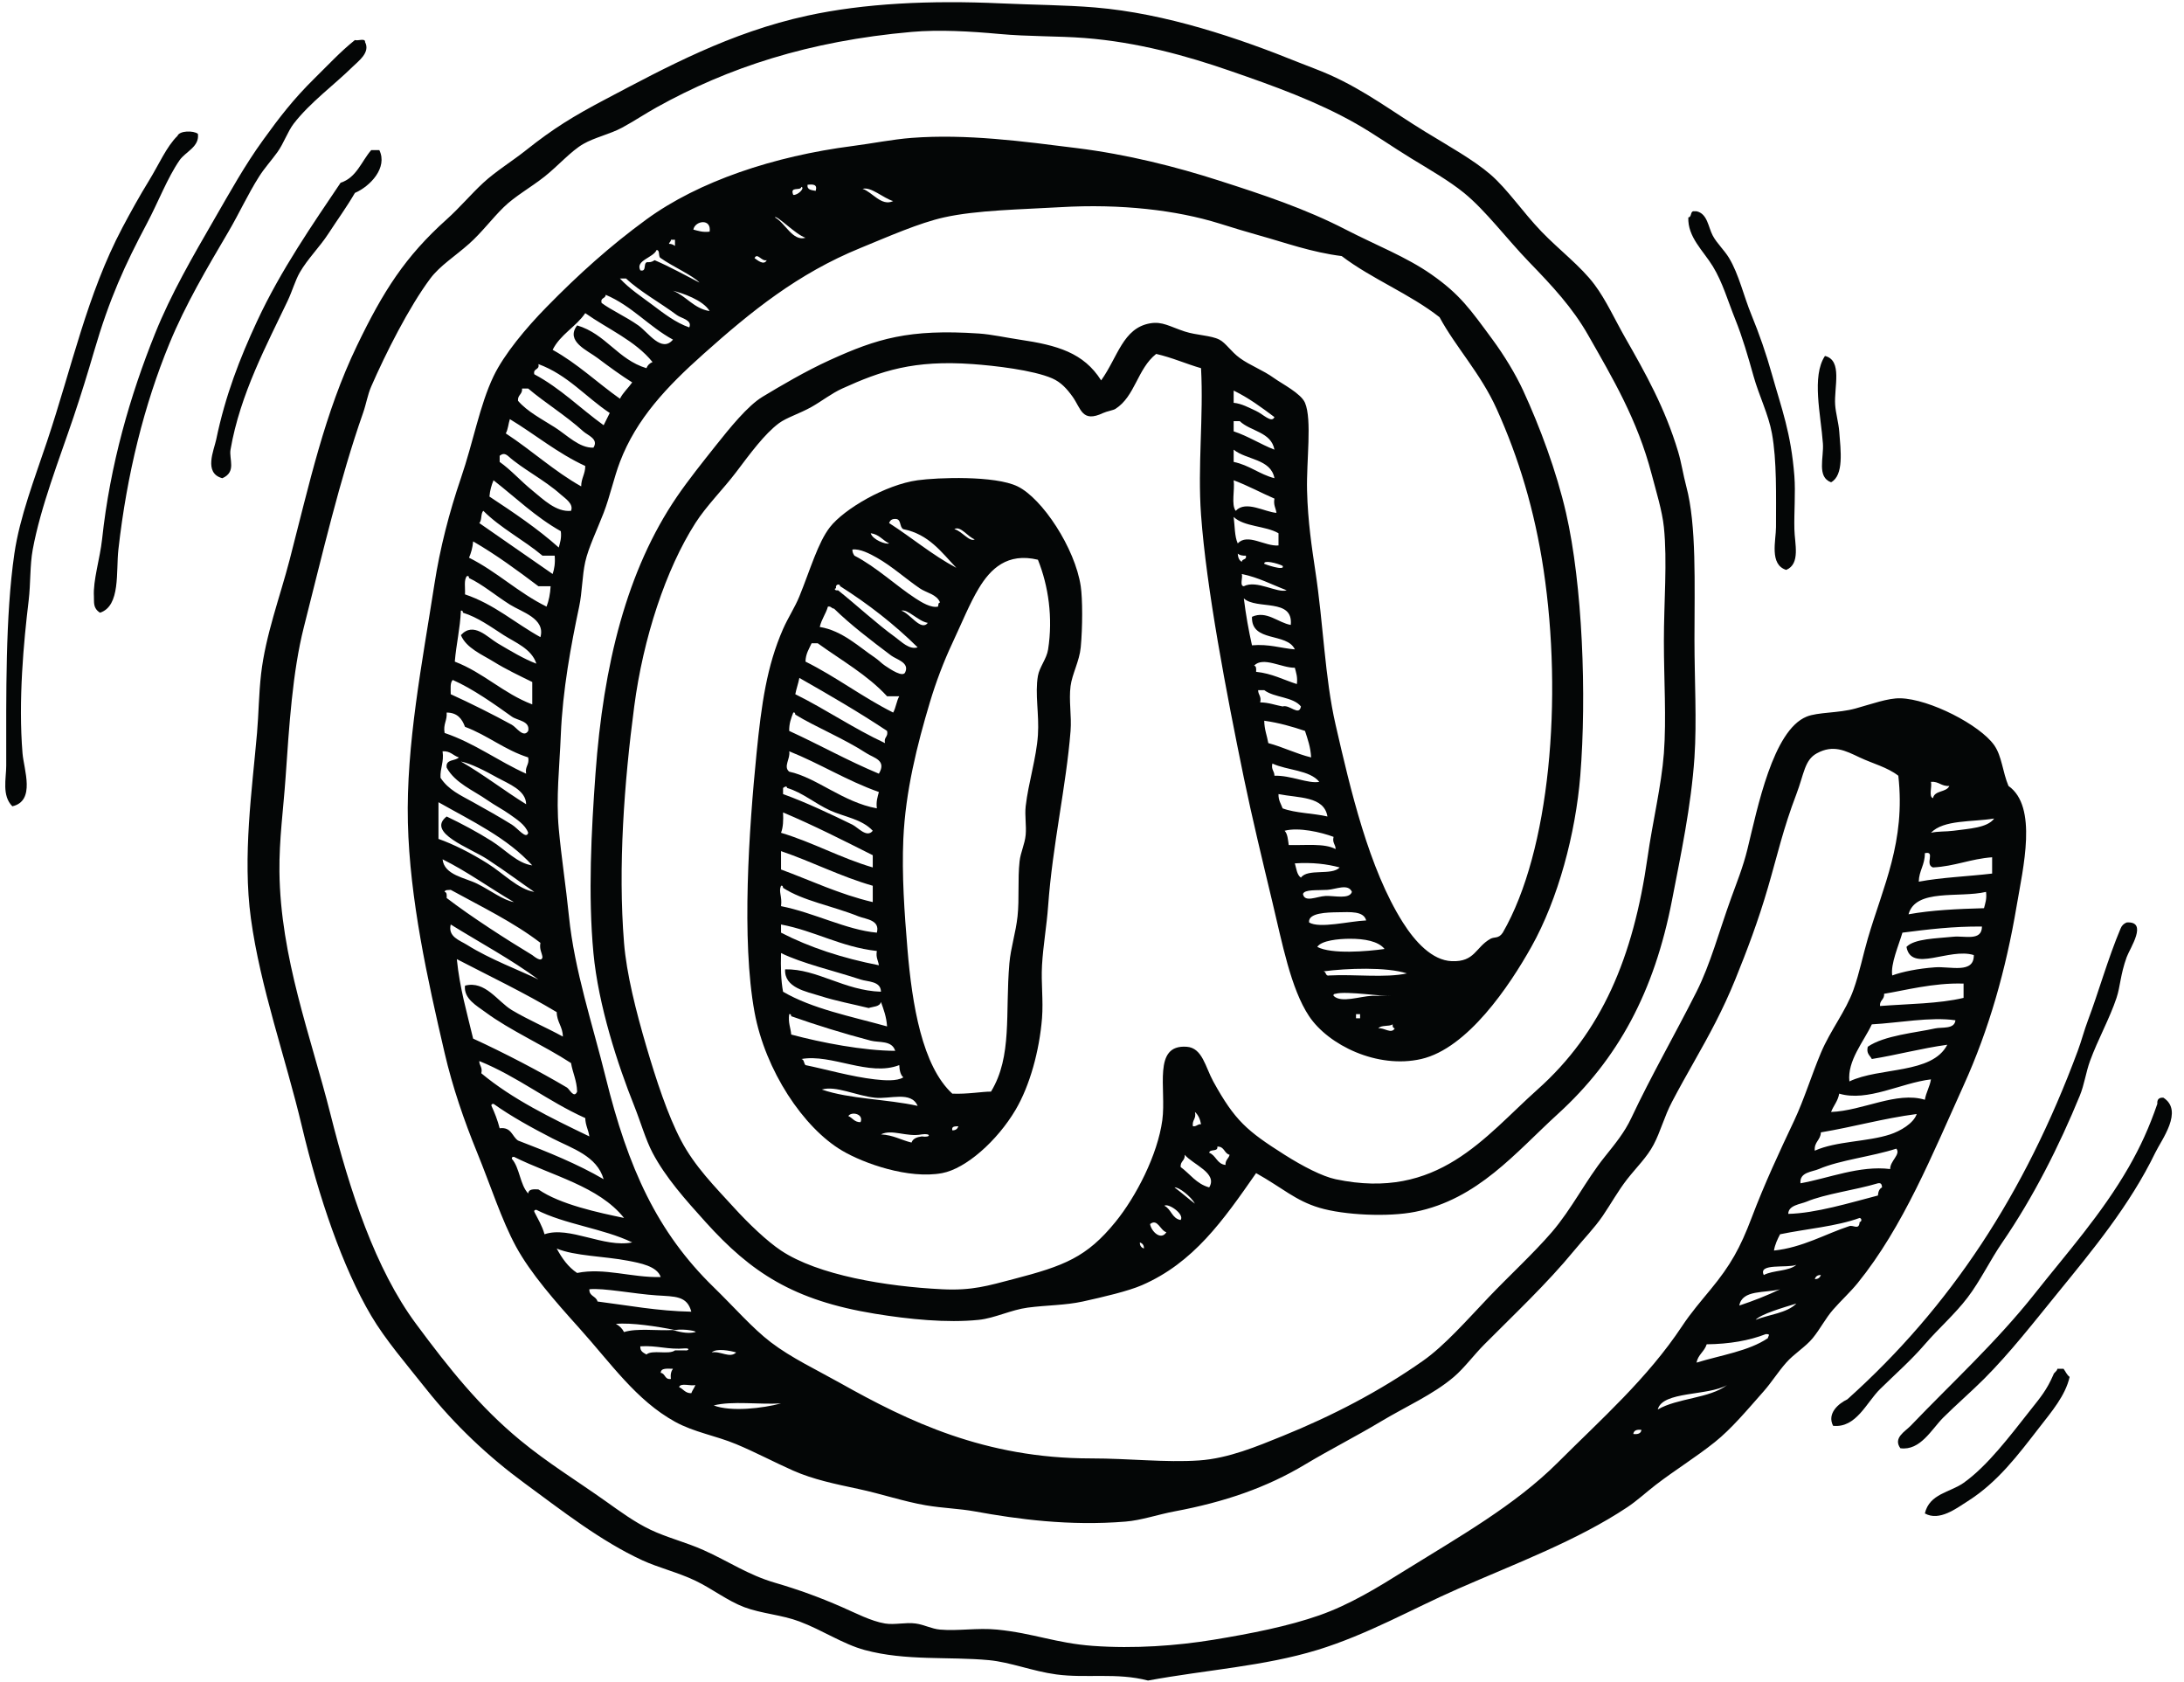 <svg xmlns="http://www.w3.org/2000/svg" xmlns:xlink="http://www.w3.org/1999/xlink" width="500" zoomAndPan="magnify" viewBox="0 0 375 288.75" height="385" preserveAspectRatio="xMidYMid meet" version="1.0"><defs><clipPath id="08f64f6190"><path d="M 0.293 22 L 35 22 L 35 139 L 0.293 139 Z M 0.293 22 " clip-rule="nonzero"/></clipPath><clipPath id="ddc1aaf533"><path d="M 42 0 L 348 0 L 348 288.5 L 42 288.5 Z M 42 0 " clip-rule="nonzero"/></clipPath></defs><path fill="#040606" d="M 60.938 6.875 C 61.445 7.074 62.746 6.473 62.684 7.23 C 63.633 9.016 61.496 10.523 60.586 11.426 C 57.457 14.52 53.262 17.559 50.434 21.223 C 49.395 22.574 48.719 24.613 47.633 26.121 C 46.555 27.609 45.402 28.863 44.484 30.316 C 42.547 33.371 41.078 36.617 39.23 39.766 C 35.527 46.066 31.867 52.23 29.078 59.008 C 24.785 69.438 21.793 81.316 20.328 94.34 C 19.898 98.129 20.73 104.016 17.176 105.184 C 15.918 104.395 16.184 103.359 16.125 102.387 C 15.957 99.68 17.168 95.875 17.527 92.586 C 18.906 79.738 22.344 67.902 26.629 57.254 C 29.379 50.422 33.074 44.078 36.777 37.664 C 39.516 32.926 42.027 28.379 45.184 24.023 C 47.984 20.137 50.426 16.977 53.934 13.523 C 56.301 11.199 58.387 8.922 60.938 6.875 " fill-opacity="1" fill-rule="evenodd"/><g clip-path="url(#08f64f6190)"><path fill="#040606" d="M 33.98 22.973 C 34.289 25.207 31.848 26.035 30.824 27.52 C 28.711 30.594 27.176 34.691 25.223 38.363 C 21.445 45.488 18.797 51.234 16.125 60.406 C 15.047 64.109 13.902 67.805 12.625 71.602 C 10.129 78.988 6.98 86.996 5.621 94.34 C 5.121 97.047 5.273 100.125 4.922 103.086 C 4.062 110.219 3.125 120.223 3.867 129.324 C 4.098 132.113 6.145 137.496 2.121 138.418 C 0.285 136.586 1.07 133.637 1.07 131.422 C 1.07 119.258 0.906 105.793 2.469 95.035 C 3.379 88.785 5.918 82.223 8.07 75.797 C 12.363 62.98 14.941 50.562 21.02 39.066 C 22.473 36.328 24 33.578 25.574 31.02 C 27.305 28.203 28.59 25.168 30.477 23.324 C 30.824 22.41 33.215 22.387 33.98 22.973 " fill-opacity="1" fill-rule="evenodd"/></g><path fill="#040606" d="M 65.133 25.77 C 66.609 28.797 63.551 31.996 60.938 33.117 C 59.547 35.52 57.91 37.762 56.383 40.113 C 54.871 42.438 52.848 44.402 51.48 46.762 C 50.691 48.133 50.191 49.957 49.383 51.66 C 45.918 58.98 41.23 67.609 39.582 77.195 C 39.301 78.82 40.641 81.027 38.176 82.094 C 34.906 81.238 36.75 77.258 37.125 75.449 C 38.699 67.871 41.172 61.531 44.133 55.156 C 48.211 46.359 53.789 38.359 58.484 31.371 C 61.223 30.496 62.055 27.707 63.738 25.77 C 64.203 25.77 64.668 25.77 65.133 25.77 " fill-opacity="1" fill-rule="evenodd"/><path fill="#040606" d="M 291.297 36.27 C 293.191 36.676 293.301 38.992 294.094 40.465 C 294.816 41.809 296.059 42.918 296.898 44.312 C 298.586 47.129 299.395 50.828 300.75 54.109 C 302.059 57.305 303.238 60.66 304.246 64.258 C 305.914 70.195 307.52 74.27 308.102 81.746 C 308.316 84.609 308.031 87.941 308.102 90.844 C 308.148 93.305 309.188 96.797 306.699 97.836 C 303.766 96.922 304.945 92.766 304.945 90.492 C 304.945 85.012 305.098 79.082 304.246 74.402 C 303.645 71.109 302.027 67.922 301.098 64.605 C 300.133 61.16 299.191 57.902 297.945 54.809 C 296.695 51.703 295.781 48.473 294.094 45.715 C 292.449 43.027 289.75 40.684 289.891 37.316 C 290.559 37.277 290.133 36.16 290.945 36.27 C 291.059 36.27 291.172 36.27 291.297 36.27 " fill-opacity="1" fill-rule="evenodd"/><path fill="#040606" d="M 313.352 61.105 C 316.418 61.859 314.895 66.465 315.102 69.5 C 315.199 70.914 315.691 72.617 315.801 74.047 C 316.055 77.355 316.629 81.574 314.402 82.793 C 311.922 81.906 313.176 78.543 313 76.145 C 312.645 71.18 311.027 64.613 313.352 61.105 " fill-opacity="1" fill-rule="evenodd"/><path fill="#040606" d="M 365.16 158.359 C 368.902 158.105 365.703 162.805 365.16 164.305 C 364.047 167.398 364.082 169.305 363.414 171.305 C 362.219 174.895 360.219 178.426 358.859 182.148 C 358.145 184.113 357.895 186.188 357.109 188.094 C 353.578 196.711 349.121 205.547 343.805 213.285 C 341.668 216.395 340.066 219.82 337.855 222.727 C 335.676 225.602 332.844 228.059 330.504 230.777 C 328.098 233.57 325.414 235.902 322.805 238.473 C 320.473 240.762 318.715 245.184 314.75 244.77 C 313.645 242.621 315.727 240.922 317.203 240.219 C 334.871 224.379 347.609 205.047 356.762 180.398 C 357.398 178.688 357.852 176.898 358.512 175.152 C 360.266 170.531 361.961 164.48 364.109 159.406 C 364.305 158.902 364.656 158.555 365.16 158.359 " fill-opacity="1" fill-rule="evenodd"/><path fill="#040606" d="M 371.469 188.445 C 374.965 190.707 371.16 195.625 370.062 197.895 C 365.73 206.852 359.219 214.719 353.258 222.031 C 349.242 226.957 345.145 232.234 340.66 236.723 C 338.434 238.945 335.922 241.109 333.652 243.367 C 331.66 245.367 329.723 249.086 326.301 248.621 C 325 246.852 327.125 245.738 328.059 244.77 C 335.09 237.414 342.746 230.453 349.414 222.031 C 354.805 215.211 360.852 208.457 365.52 200.344 C 367.535 196.82 369.016 193.582 370.422 189.496 C 370.355 188.734 370.703 188.383 371.469 188.445 " fill-opacity="1" fill-rule="evenodd"/><path fill="#040606" d="M 355.363 236.375 C 354.633 239.609 352.227 242.383 350.113 245.117 C 346.527 249.734 343.043 254.43 337.855 257.715 C 335.93 258.934 332.992 261.211 330.504 259.812 C 331.301 256.41 334.824 256.215 337.156 254.566 C 341.285 251.645 345.195 246.414 348.707 241.969 C 350.328 239.926 351.43 238.637 352.562 236.023 C 352.68 235.566 353.18 235.473 353.258 234.977 C 353.609 234.977 353.961 234.977 354.316 234.977 C 354.66 235.438 354.887 236.027 355.363 236.375 " fill-opacity="1" fill-rule="evenodd"/><path fill="#040606" d="M 156.512 196.145 C 156.75 195.453 157.441 195.207 158.262 195.09 C 159.895 195.344 159.895 194.492 158.262 194.742 C 155.652 195.246 153.168 193.777 151.262 194.742 C 153.371 194.848 154.719 195.715 156.512 196.145 Z M 163.512 194.043 C 164.113 194.062 164.406 193.773 164.559 193.344 C 164.012 193.375 163.352 193.293 163.512 194.043 Z M 147.758 192.645 C 148.359 191.199 146.172 190.77 145.66 191.594 C 146.395 191.906 146.691 192.66 147.758 192.645 Z M 157.562 189.848 C 156.441 187.242 152.781 188.734 150.211 188.445 C 146.91 188.074 143.516 186.332 141.109 187.043 C 145.879 188.688 152.312 188.676 157.562 189.848 Z M 138.305 182.848 C 141.688 183.539 146.215 184.84 150.211 185.297 C 151.762 185.473 153.992 185.656 155.105 184.949 C 154.605 184.516 154.449 183.746 154.406 182.848 C 149.203 184.871 142.805 180.871 137.605 181.801 C 138.098 181.891 138.004 182.562 138.305 182.848 Z M 135.855 177.602 C 141.098 179.008 148.246 180.375 153.711 180.398 C 153.137 178.551 150.941 179.027 149.508 178.648 C 144.855 177.434 139.988 175.918 135.855 174.453 C 135.832 174.238 135.801 174.039 135.508 174.102 C 135.297 175.59 135.758 176.414 135.855 177.602 Z M 134.453 170.25 C 139.457 173.18 146.098 174.477 152.312 176.203 C 152.207 174.555 151.723 173.289 151.262 172.004 C 151.059 172.852 149.938 172.777 149.156 173.051 C 146.586 172.414 143.535 171.844 140.758 170.953 C 138.508 170.23 134.629 169.59 134.805 166.406 C 140.293 166.297 144.922 170.051 151.262 170.25 C 151.246 168.398 148.977 168.559 147.758 168.152 C 143.242 166.66 137.711 165.391 134.105 163.609 C 134.039 166.004 134.086 168.289 134.453 170.25 Z M 134.105 160.109 C 139.031 162.648 144.656 164.488 150.906 165.707 C 150.797 164.883 150.355 164.391 150.559 163.258 C 144.277 162.535 139.988 159.828 134.105 158.707 C 134.105 159.176 134.105 159.645 134.105 160.109 Z M 134.105 155.559 C 139.766 156.676 145.391 159.66 150.559 160.109 C 151.148 157.91 148.66 157.812 147.406 157.312 C 142.863 155.488 137.891 154.66 134.453 152.414 C 134.434 152.199 134.402 151.996 134.105 152.059 C 133.641 153.086 134.328 153.867 134.105 155.559 Z M 134.105 149.266 C 139.305 151.18 144.09 153.508 149.855 154.863 C 149.855 153.93 149.855 152.992 149.855 152.059 C 144.238 150.445 139.5 147.949 134.105 146.113 C 134.105 147.164 134.105 148.215 134.105 149.266 Z M 134.105 142.965 C 139.66 144.637 144.266 147.273 149.855 148.914 C 149.855 148.215 149.855 147.516 149.855 146.816 C 144.809 144.281 139.785 141.723 134.453 139.469 C 134.523 140.816 134.465 142.043 134.105 142.965 Z M 142.508 139.121 C 139.898 137.918 137.816 136.066 135.156 135.27 C 135.078 134.844 134.766 135.051 134.453 135.27 C 134.453 135.617 134.453 135.965 134.453 136.32 C 138.441 137.754 142.824 139.844 146.359 141.57 C 147.301 142.027 148.84 143.918 149.855 142.617 C 148 140.605 144.922 140.227 142.508 139.121 Z M 135.508 132.473 C 140.215 133.48 144.727 137.715 150.559 138.77 C 150.406 137.562 150.695 136.809 150.906 135.965 C 145.391 134.016 140.84 131.105 135.508 128.973 C 135.766 130.195 134.441 131.613 135.508 132.473 Z M 135.508 125.477 C 140.707 127.855 145.555 130.59 150.906 132.82 C 152.281 130.504 150.059 130.133 148.805 129.324 C 144.797 126.723 140.082 124.836 136.555 122.676 C 136.535 122.465 136.5 122.262 136.207 122.324 C 135.855 123.262 135.48 124.168 135.508 125.477 Z M 136.555 119.176 C 141.863 121.805 146.547 125.055 151.961 127.57 C 151.699 126.504 152.562 126.543 152.312 125.477 C 147.48 122.258 142.383 119.301 137.254 116.379 C 137.066 117.359 136.742 118.199 136.555 119.176 Z M 152.312 119.527 C 148.961 115.879 144.473 113.367 140.406 110.43 C 140.055 110.43 139.707 110.43 139.355 110.43 C 138.922 111.398 138.336 112.211 138.305 113.578 C 143.605 116.211 148.074 119.68 153.359 122.324 C 153.828 121.512 153.938 120.336 154.406 119.527 C 153.711 119.527 153.008 119.527 152.312 119.527 Z M 159.309 106.934 C 157.617 106.633 155.902 104.523 154.758 104.832 C 156.254 105.289 158.121 108.43 159.309 106.934 Z M 140.758 107.633 C 144.609 108.238 147.594 111.141 150.211 112.879 C 150.855 113.312 151.352 113.875 151.961 114.277 C 152.863 114.879 155.133 116.441 155.461 115.332 C 156.133 113.719 153.918 113.215 153.008 112.531 C 149.512 109.902 145.992 107.211 143.207 104.484 C 142.758 104.465 142.719 104.035 142.156 104.137 C 141.797 105.406 141.051 106.297 140.758 107.633 Z M 144.254 100.633 C 144.227 100.148 143.363 100.27 143.555 100.988 C 143.191 101.004 143.281 101.434 143.902 101.336 C 147.141 103.926 150.496 107.051 153.711 109.379 C 154.789 110.168 156.145 111.586 157.562 111.129 C 153.57 107.191 149.113 103.711 144.254 100.633 Z M 168.066 100.988 C 166.527 103.52 165.113 107.016 163.512 110.43 C 162.039 113.562 160.695 117.117 159.66 120.578 C 157.477 127.871 155.473 135.824 155.105 144.016 C 154.836 150.215 155.289 156.652 155.812 162.906 C 156.609 172.527 158.367 183.016 163.512 187.746 C 166.09 187.863 168.699 187.383 170.16 187.398 C 173.852 181.336 172.57 173.957 173.316 165.359 C 173.539 162.742 174.414 160.117 174.715 157.312 C 175.043 154.258 174.719 150.969 175.066 147.863 C 175.234 146.32 175.977 144.879 176.113 143.316 C 176.258 141.754 175.934 140.02 176.113 138.418 C 176.578 134.344 177.949 130.172 178.215 126.176 C 178.453 122.637 177.676 119.117 178.215 116.027 C 178.477 114.516 179.715 113.109 179.965 111.48 C 180.812 106.035 180.02 100.582 178.215 96.09 C 172.965 94.828 170.086 97.637 168.066 100.988 Z M 157.91 100.988 C 155.398 99.258 153.121 97.188 150.559 95.738 C 149.406 95.086 147.668 94.16 146.359 94.34 C 146.344 94.82 146.523 95.105 146.711 95.391 C 150.465 97.324 153.918 100.605 157.211 102.734 C 158.215 103.383 159.84 104.406 161.059 104.137 C 161.141 103.863 161.074 103.445 161.41 103.438 C 160.867 102.012 159.082 101.793 157.91 100.988 Z M 152.66 93.285 C 151.555 92.758 150.953 91.73 149.508 91.539 C 149.801 92.656 152.168 93.531 152.66 93.285 Z M 167.363 92.59 C 166.219 92.207 164.895 90.176 163.863 90.844 C 165.105 91.121 166.473 93.117 167.363 92.59 Z M 155.105 90.844 C 154.391 90.508 154.812 89.039 153.711 89.09 C 153.105 89.07 152.816 89.363 152.66 89.793 C 156.566 92.297 160.031 95.254 164.211 97.484 C 161.648 94.797 159.488 91.715 155.105 90.844 Z M 157.562 82.445 C 160.973 81.973 170.824 81.605 174.715 83.496 C 178.949 85.547 184.594 94.094 185.566 100.633 C 185.891 102.812 185.891 107.719 185.566 111.129 C 185.34 113.516 184.09 115.691 183.82 117.781 C 183.496 120.23 184.02 122.887 183.82 125.477 C 183.074 134.926 180.723 145.031 179.965 155.559 C 179.723 158.941 179.105 162.359 178.918 165.707 C 178.742 168.758 179.16 171.699 178.918 174.801 C 178.469 180.352 176.844 186.352 174.363 190.547 C 171.227 195.844 165.863 200.621 161.766 201.391 C 156.012 202.461 148.32 199.73 144.609 197.539 C 137.949 193.625 131.395 183.77 129.555 173.754 C 127.281 161.367 128.605 142.332 129.902 129.324 C 130.746 120.879 131.656 114.355 134.453 107.984 C 135.312 106.031 136.5 104.246 137.254 102.387 C 139.117 97.824 140.438 93.141 142.508 90.492 C 144.93 87.387 152.035 83.207 157.562 82.445 " fill-opacity="1" fill-rule="evenodd"/><g clip-path="url(#ddc1aaf533)"><path fill="#040606" d="M 280.445 246.172 C 281.242 246.266 281.758 246.086 281.84 245.469 C 281.047 245.371 280.523 245.555 280.445 246.172 Z M 134.105 240.922 C 130.367 241.152 125.703 240.457 122.547 241.273 C 125.539 242.406 130.969 241.766 134.105 240.922 Z M 284.645 241.969 C 288.027 239.988 293.5 240.09 296.547 237.77 C 293.305 239.668 285.426 238.785 284.645 241.969 Z M 118.699 239.172 C 118.883 238.652 119.215 238.293 119.402 237.77 C 118.566 237.988 116.859 237.332 116.598 238.125 C 117.336 238.434 117.633 239.191 118.699 239.172 Z M 113.445 235.676 C 114.273 235.781 114.098 236.891 115.199 236.723 C 115.086 235.91 115.254 235.379 115.551 234.977 C 114.621 234.98 113.484 234.781 113.445 235.676 Z M 126.402 232.176 C 125.5 231.895 123.012 231.391 122.199 232.176 C 123.691 231.871 125.305 233.246 126.402 232.176 Z M 110.996 232.527 C 111.996 231.66 114.824 232.617 115.898 231.824 C 116.484 231.824 117.066 231.824 117.648 231.824 C 118.242 231.902 118.516 231.43 117.648 231.477 C 114.695 231.742 112.824 230.934 109.945 231.125 C 109.887 232 110.484 232.223 110.996 232.527 Z M 293.043 230.777 C 292.66 232.023 291.555 232.551 291.297 233.922 C 295.492 232.637 300.281 231.941 303.547 229.723 C 303.617 229.285 304.094 229.012 303.195 229.027 C 300.344 230.137 296.969 230.73 293.043 230.777 Z M 107.148 228.676 C 109.363 227.973 112.785 228.477 115.551 228.328 C 117.199 228.832 118.434 228.934 119.402 228.676 C 119.805 228.57 117.629 228.066 115.898 228.328 C 112.992 227.73 108.355 227.012 105.746 227.277 C 106.363 227.59 106.832 228.059 107.148 228.676 Z M 301.441 226.578 C 303.781 225.648 306.824 225.422 308.449 223.777 C 306.125 224.488 302.336 225.598 301.441 226.578 Z M 298.645 224.125 C 301.09 223.309 303.441 222.395 305.645 221.328 C 303.066 222.016 299.133 221.355 298.645 224.125 Z M 102.594 223.43 C 107.875 224.098 112.859 225.066 118.699 225.18 C 117.98 222.438 115.922 222.586 112.746 222.379 C 109.008 222.141 103.516 221.059 101.195 221.328 C 101.137 222.559 102.379 222.484 102.594 223.43 Z M 311.602 219.582 C 312.203 219.598 312.496 219.309 312.652 218.883 C 312.047 218.863 311.75 219.152 311.602 219.582 Z M 302.848 218.883 C 304.449 218.031 307.141 218.273 308.449 217.133 C 306.848 217.75 301.816 216.793 302.848 218.883 Z M 99.094 218.531 C 103.746 217.578 108.477 219.359 113.445 219.23 C 112.832 217.355 109.867 216.824 107.848 216.434 C 103.816 215.652 98.656 215.633 95.59 214.336 C 96.488 216.004 97.551 217.512 99.094 218.531 Z M 196.418 214.336 C 196.434 213.734 196.148 213.438 195.719 213.285 C 195.703 213.883 195.988 214.18 196.418 214.336 Z M 197.469 210.137 C 197.695 211.426 199.332 213.004 200.273 211.539 C 199.211 211.254 198.762 209.102 197.469 210.137 Z M 305.645 211.887 C 305.211 212.73 304.785 213.582 304.594 214.684 C 309.512 214.168 313.5 211.801 317.547 210.484 C 318.25 210.258 319.207 211.246 319.305 209.785 C 319.652 209.781 319.742 209.172 319.305 209.086 C 315.277 210.551 310.188 210.945 305.645 211.887 Z M 93.496 211.887 C 97.73 210.406 103.723 214.27 108.551 213.285 C 103.59 210.887 96.945 210.184 92.094 207.688 C 91.875 207.707 91.676 207.738 91.742 208.035 C 92.371 209.273 93.086 210.422 93.496 211.887 Z M 202.719 209.438 C 203.426 208.457 200.637 206.504 199.922 206.988 C 201.109 207.551 201.219 209.191 202.719 209.438 Z M 205.176 206.637 C 204.508 205.422 202.449 203.773 201.668 203.84 C 202.867 204.742 203.98 205.734 205.176 206.637 Z M 322.445 203.137 C 318.488 204.32 313.375 204.953 310.199 206.289 C 309.133 206.734 307.059 206.895 307.051 208.387 C 311.742 208.289 317.723 206.461 322.445 205.234 C 322.496 204.586 322.684 204.066 323.156 203.84 C 323.113 203.41 323.051 203.012 322.445 203.137 Z M 90.695 204.887 C 90.746 204.125 91.574 204.137 92.445 204.188 C 96.152 206.781 102.895 208.199 107.148 209.086 C 102.801 203.633 94.777 201.855 88.242 198.59 C 88.027 198.609 87.828 198.645 87.891 198.941 C 89.254 200.496 89.273 203.391 90.695 204.887 Z M 202.719 200.344 C 204.336 201.52 205.418 203.242 207.621 203.84 C 209.133 201.391 204.855 199.938 203.418 198.242 C 203.516 199.266 202.629 199.316 202.719 200.344 Z M 312.305 200.691 C 311.141 201.191 308.953 201.215 309.148 203.137 C 314.027 202.262 319.293 200.043 324.555 200.691 C 324.488 199.328 326.43 198.156 325.602 197.191 C 321.414 198.551 315.902 199.137 312.305 200.691 Z M 207.621 197.895 C 208.809 198.336 208.945 199.832 210.426 199.988 C 210.371 199.121 210.973 198.91 211.125 198.242 C 210.172 198.023 210.258 196.781 209.02 196.84 C 209.176 197.809 207.719 197.172 207.621 197.895 Z M 312.652 194.395 C 312.605 195.746 311.465 196.008 311.602 197.539 C 315.285 195.879 320.641 196.031 324.555 194.742 C 326.277 194.172 328.57 192.863 329.105 191.242 C 323.328 192 318.25 193.461 312.652 194.395 Z M 204.824 193.344 C 205.484 193.422 205.598 192.949 206.223 192.996 C 206.07 192.102 205.727 191.387 205.176 190.895 C 205.453 192.109 204.645 192.238 204.824 193.344 Z M 85.793 193.691 C 87.812 193.426 87.902 195.086 88.941 195.793 C 94.086 197.762 99.152 199.816 103.648 202.438 C 102.484 198.434 98.273 197.176 94.891 195.445 C 91.352 193.625 87.77 191.656 84.738 189.496 C 84.527 189.512 84.324 189.547 84.391 189.848 C 84.941 191.047 85.438 192.301 85.793 193.691 Z M 315.797 187.746 C 315.578 189.043 314.816 189.793 314.402 190.895 C 319.871 190.68 325.645 187.316 330.504 188.797 C 330.723 187.496 331.34 186.598 331.551 185.297 C 326.422 185.895 320.691 189.195 315.797 187.746 Z M 82.641 184.25 C 87.984 188.703 94.582 191.906 101.195 195.09 C 101.039 193.965 100.523 193.199 100.492 191.941 C 94.055 189.051 88.93 184.844 82.293 182.148 C 82.285 182.977 82.895 183.18 82.641 184.25 Z M 236.676 176.551 C 237.621 176.348 238.871 177.586 239.48 176.551 C 239.203 176.477 239.074 176.262 239.129 175.852 C 238.504 176.277 237.09 175.914 236.676 176.551 Z M 321.398 175.852 C 320.023 178.793 317.156 182.098 317.547 185.648 C 322.758 183.156 331.738 184.434 334.355 179.352 C 329.848 179.977 325.82 181.082 321.398 181.801 C 321.09 181.176 320.422 180.91 320.699 179.699 C 323.508 177.742 329.016 177.281 332.254 176.551 C 333.422 176.289 335.602 176.738 335.754 175.152 C 331.504 174.527 325.941 175.609 321.398 175.852 Z M 232.832 174.805 C 233.066 174.805 233.293 174.805 233.531 174.805 C 233.531 174.57 233.531 174.336 233.531 174.102 C 233.293 174.102 233.066 174.102 232.832 174.102 C 232.832 174.336 232.832 174.57 232.832 174.805 Z M 235.625 170.953 C 237.75 170.898 238.457 171.055 238.781 170.953 C 238.082 171.164 231.082 170.066 229.328 170.602 C 229.117 170.625 228.914 170.656 228.977 170.953 C 230.277 172.258 233.531 171.016 235.625 170.953 Z M 323.508 170.602 C 323.594 171.629 322.707 171.68 322.805 172.703 C 327.676 172.328 332.926 172.32 337.152 171.305 C 337.152 170.488 337.152 169.672 337.152 168.855 C 331.977 168.68 326.844 170.078 323.508 170.602 Z M 228.277 167.457 C 232.594 167.223 237.844 167.918 241.578 167.105 C 238.043 165.973 231.27 166.219 227.23 166.754 C 227.781 166.789 227.5 167.648 228.277 167.457 Z M 81.238 178.297 C 86.574 180.742 92.691 183.938 97.344 186.695 C 97.781 186.957 98.559 188.656 99.094 187.398 C 99.039 185.469 98.336 184.188 98.047 182.496 C 93.309 179.414 87.559 176.887 83.34 173.754 C 81.902 172.684 79.582 171.453 79.84 169.207 C 83.324 168.289 85.43 171.93 87.891 173.406 C 90.734 175.102 93.754 176.367 96.645 177.949 C 96.625 176.223 95.617 175.48 95.59 173.754 C 90.129 170.473 84.203 167.645 78.438 164.656 C 78.934 169.645 80.184 173.875 81.238 178.297 Z M 231.781 161.156 C 229.809 161.16 226.875 161.457 226.18 162.555 C 228.629 163.848 234.73 163.336 237.734 162.91 C 236.664 161.57 234.285 161.152 231.781 161.156 Z M 326.652 160.109 C 326.016 162.281 324.594 165.504 324.902 167.457 C 326.609 166.82 329.371 166.266 332.254 166.059 C 334.879 165.867 338.969 167.223 338.91 163.957 C 334.668 162.641 328.172 167.051 327.348 162.555 C 328.707 161.137 332.438 161.113 335.406 160.809 C 337.316 160.609 340.301 161.629 340.309 159.059 C 335.355 159.016 331 159.555 326.652 160.109 Z M 80.191 162.207 C 84.172 164.711 89.168 166.539 92.445 168.152 C 87.75 164.68 82.43 161.836 77.391 158.707 C 76.863 160.82 78.949 161.43 80.191 162.207 Z M 229.676 156.609 C 227.918 156.637 224.547 156.691 224.777 158.359 C 226.586 159.449 231.684 158.133 234.578 158.012 C 234.145 156.371 231.855 156.574 229.676 156.609 Z M 327.699 156.957 C 331.656 156.242 336.105 156.035 340.66 155.91 C 340.871 155.074 341.164 154.316 341.008 153.113 C 336.367 154.191 328.934 152.48 327.699 156.957 Z M 76.691 154.16 C 80.934 157.414 86.98 161.297 91.391 163.957 C 91.535 164.043 93.004 165.363 93.145 164.305 C 93.031 163.484 92.59 162.992 92.793 161.859 C 88.176 158.312 82.66 155.656 77.391 152.762 C 76.977 152.816 76.398 152.703 76.34 153.113 C 76.746 153.168 76.715 153.664 76.691 154.16 Z M 227.926 152.762 C 226.148 152.871 224 152.656 223.727 153.465 C 223.984 155.008 226.133 153.879 227.578 153.812 C 229.148 153.738 231.684 154.426 232.129 153.113 C 231.504 151.625 229.398 152.668 227.926 152.762 Z M 223.375 150.664 C 224.547 149.039 228.676 150.363 230.023 148.914 C 227.824 148.32 225.316 148.02 222.328 148.215 C 222.598 149.109 222.676 150.195 223.375 150.664 Z M 81.941 151.711 C 84.297 152.895 86.363 154.523 88.242 154.863 C 84.105 152.461 80.348 149.684 75.992 147.516 C 76.262 150.234 79.875 150.676 81.941 151.711 Z M 329.457 151.359 C 333.375 150.621 337.883 150.461 342.055 149.965 C 342.055 149.031 342.055 148.098 342.055 147.168 C 338.363 147.438 335.672 148.715 331.902 148.914 C 330.414 148.418 332.406 146.027 330.504 146.465 C 330.527 148.469 329.504 149.434 329.457 151.359 Z M 221.281 145.066 C 224.113 145.145 227.449 144.727 229.328 145.766 C 229.336 144.938 228.727 144.734 228.977 143.664 C 226.855 142.867 222.977 141.973 220.57 142.617 C 221.094 143.148 221.141 144.152 221.281 145.066 Z M 331.551 142.969 C 332.691 142.684 334.148 142.789 335.406 142.617 C 338.07 142.25 341.234 142.137 342.406 140.516 C 338.594 141.145 333.715 140.691 331.551 142.969 Z M 75.289 144.016 C 77.82 144.902 80.922 146.469 83.691 148.215 C 86.52 149.996 88.957 152.652 91.742 153.113 C 89.789 151.793 87.219 149.836 83.691 147.516 C 80.715 145.559 73.137 142.961 76.691 140.168 C 79.234 141.379 81.957 142.832 84.391 144.367 C 86.836 145.906 88.828 148.219 91.391 148.562 C 87.129 143.844 81.023 140.965 75.289 137.719 C 75.289 139.816 75.289 141.914 75.289 144.016 Z M 220.23 138.773 C 222.426 139.598 225.465 139.598 227.926 140.168 C 227.359 136.648 222.922 137.008 219.523 136.32 C 219.488 137.406 219.953 137.992 220.23 138.773 Z M 331.902 137.02 C 332.164 135.641 334.211 136.062 334.707 134.922 C 333.309 135.027 332.941 134.109 331.551 134.223 C 331.766 135.059 331.113 136.762 331.902 137.02 Z M 218.824 133.172 C 221.605 133.074 224.637 134.586 226.531 134.223 C 224.855 132.164 221.012 132.27 218.473 131.074 C 218.223 132.145 218.832 132.344 218.824 133.172 Z M 90.34 138.066 C 90.324 135.637 87.266 134.535 85.438 133.523 C 83.371 132.375 80.879 131.07 79.137 130.727 C 83.059 132.988 86.527 135.703 90.34 138.066 Z M 75.637 133.523 C 77.016 135.613 79.031 136.492 81.238 137.719 C 83.496 138.969 85.82 140.281 87.891 141.566 C 88.941 142.219 90.363 144.168 90.695 142.969 C 90.195 141.555 88.68 140.641 87.543 139.816 C 86.363 138.969 84.91 138.227 83.691 137.367 C 81.285 135.68 78.129 134.426 76.691 131.773 C 76.48 130.281 78.168 130.684 78.789 130.027 C 77.805 129.727 77.352 128.891 75.992 128.973 C 76.258 130.871 75.555 131.809 75.637 133.523 Z M 217.773 127.57 C 220.352 128.262 222.496 129.379 225.125 130.027 C 225.035 128.25 224.531 126.891 224.074 125.477 C 221.895 124.742 219.629 124.086 217.074 123.727 C 217.09 125.219 217.547 126.289 217.773 127.57 Z M 76.34 125.828 C 81.559 127.602 85.512 130.656 90.34 132.82 C 90.098 131.523 90.941 131.32 90.695 130.027 C 86.621 128.727 83.746 126.234 79.84 124.773 C 79.336 123.41 78.547 122.336 76.691 122.324 C 76.805 123.727 76.066 124.273 76.34 125.828 Z M 216.379 120.578 C 217.875 120.602 218.938 121.043 220.23 121.277 C 221.426 120.887 223.051 123.027 223.375 121.277 C 222.027 119.594 218.797 119.789 217.074 118.477 C 216.727 118.477 216.379 118.477 216.027 118.477 C 216.02 119.301 216.629 119.512 216.379 120.578 Z M 77.391 119.176 C 80.703 120.676 84.836 122.746 87.891 124.426 C 88.672 124.855 89.883 126.766 90.695 125.477 C 91.047 123.746 88.836 123.707 87.891 123.027 C 84.875 120.863 81.094 118.195 77.738 116.727 C 77.254 117.18 77.391 118.246 77.391 119.176 Z M 215.328 114.277 C 215.734 114.34 215.703 114.828 215.676 115.332 C 218.418 115.617 220.367 116.703 222.676 117.434 C 222.832 116.227 222.539 115.469 222.328 114.633 C 220.117 114.684 216.855 112.637 215.328 114.277 Z M 78.09 113.582 C 83.059 115.492 86.406 119.031 91.391 120.926 C 91.391 119.645 91.391 118.359 91.391 117.082 C 89.188 116 86.867 114.902 84.738 113.582 C 82.805 112.383 80.066 111.27 79.137 109.035 C 81.293 106.652 83.695 109.398 85.438 110.43 C 87.684 111.758 89.98 113.137 92.094 113.93 C 91.297 111.383 88.461 110.297 86.492 109.035 C 84.297 107.625 82.047 105.969 79.488 105.184 C 79.469 104.973 79.438 104.77 79.137 104.836 C 78.996 107.957 78.34 110.57 78.09 113.582 Z M 214.969 110.781 C 217.914 110.531 219.855 111.27 222.328 111.48 C 220.969 108.52 214.816 110.355 214.969 105.887 C 217.48 104.75 219.473 106.922 221.629 107.281 C 222.098 102.617 215.777 104.73 213.57 102.734 C 213.914 105.547 214.395 108.219 214.969 110.781 Z M 79.84 102.035 C 84.898 103.742 88.438 106.973 92.793 109.379 C 93.688 106.184 89.602 105.082 87.543 103.785 C 85.117 102.258 82.812 100.297 80.535 99.234 C 80.52 99.023 80.488 98.824 80.191 98.887 C 79.602 99.469 79.91 100.941 79.84 102.035 Z M 213.57 100.637 C 215.777 99.496 219.32 101.883 220.93 101.336 C 218.395 100.371 216.117 99.137 213.223 98.539 C 213.426 99.152 212.801 100.594 213.57 100.637 Z M 217.074 96.789 C 217.082 96.832 220.742 98.125 220.23 97.137 C 219.312 96.68 216.922 96.082 217.074 96.789 Z M 213.223 96.441 C 213.254 95.887 214.117 96.164 213.922 95.391 C 213.312 95.418 212.832 95.309 212.523 95.039 C 212.574 95.691 212.75 96.207 213.223 96.441 Z M 80.535 95.742 C 85.355 98.152 88.992 101.754 93.844 104.137 C 94.234 103.125 94.473 101.965 94.543 100.637 C 93.844 100.637 93.145 100.637 92.445 100.637 C 88.852 97.926 85.227 95.254 81.238 92.941 C 81.152 94.016 80.887 94.914 80.535 95.742 Z M 212.523 93.285 C 214.223 91.48 217.18 93.832 219.523 93.641 C 219.523 92.941 219.523 92.238 219.523 91.543 C 217.309 90.246 213.609 90.457 211.824 88.742 C 212.027 90.289 211.973 92.094 212.523 93.285 Z M 82.293 89.793 C 86.504 92.695 90.672 95.641 94.891 98.539 C 95.184 97.664 95.352 96.664 95.242 95.391 C 94.543 95.391 93.844 95.391 93.145 95.391 C 89.91 92.672 85.957 90.672 82.992 87.695 C 82.504 88.137 82.781 89.344 82.293 89.793 Z M 212.176 87.695 C 213.914 85.84 217.156 87.906 219.172 88.043 C 219.066 87.219 218.621 86.727 218.824 85.594 C 216.465 84.574 214.281 83.367 211.824 82.449 C 212.051 84.082 211.367 86.633 212.176 87.695 Z M 84.039 85.246 C 88.188 87.984 92.309 90.746 95.941 93.992 C 96.156 93.152 96.445 92.395 96.293 91.191 C 91.961 88.758 88.539 85.414 84.738 82.449 C 84.398 83.27 84.129 84.164 84.039 85.246 Z M 96.293 84.898 C 93.402 82.316 89.738 80.535 87.195 78.246 C 86.672 77.84 86.309 77.84 85.793 78.246 C 85.793 78.598 85.793 78.945 85.793 79.297 C 87.707 80.645 89.414 82.586 91.391 84.191 C 93.281 85.727 95.5 87.953 98.047 87.695 C 98.535 86.492 97.043 85.562 96.293 84.898 Z M 211.824 79.297 C 214.531 79.855 216.238 81.422 218.824 82.094 C 218.207 78.75 214.012 78.977 211.824 77.195 C 211.824 77.895 211.824 78.598 211.824 79.297 Z M 211.824 74.047 C 214.359 74.891 216.391 76.25 218.824 77.195 C 218.273 74.133 214.719 74.07 212.871 72.301 C 212.523 72.301 212.176 72.301 211.824 72.301 C 211.824 72.879 211.824 73.465 211.824 74.047 Z M 86.844 74.402 C 91.359 77.359 95.219 80.941 99.793 83.496 C 99.793 82.094 100.492 81.395 100.492 79.996 C 95.699 77.789 91.906 74.586 87.543 71.953 C 87.289 72.746 87.23 73.738 86.844 74.402 Z M 211.824 69.152 C 213.18 69.27 214.449 69.988 215.676 70.551 C 216.867 71.09 218.352 72.707 218.824 71.602 C 216.621 69.953 214.418 68.309 211.824 67.051 C 211.824 67.75 211.824 68.449 211.824 69.152 Z M 100.145 74.047 C 97.137 71.312 93.527 69.117 90.695 66.703 C 90.34 66.703 89.988 66.703 89.641 66.703 C 89.73 67.727 88.852 67.773 88.941 68.801 C 90.516 70.648 93.062 71.961 95.242 73.348 C 97.414 74.727 99.469 76.938 101.895 76.848 C 102.844 75.355 100.906 74.742 100.145 74.047 Z M 91.742 64.254 C 96.234 66.645 99.645 70.121 103.648 73 C 103.98 72.285 104.363 71.613 104.695 70.898 C 100.559 68.156 97.477 64.352 92.445 62.504 C 92.703 63.582 91.48 63.176 91.742 64.254 Z M 94.891 60.055 C 99.172 62.426 102.551 65.695 106.445 68.449 C 106.996 67.367 107.875 66.617 108.551 65.648 C 106.852 64.598 104.582 62.957 102.594 61.457 C 100.871 60.148 97.031 58.605 99.094 55.859 C 104.039 57.332 106.07 61.719 110.996 63.207 C 111.191 62.699 111.547 62.348 112.043 62.156 C 109.078 58.477 104.391 56.512 100.492 53.758 C 98.891 56.117 96.207 57.406 94.891 60.055 Z M 103.297 52.008 C 105.031 53.289 107.426 54.332 109.598 55.859 C 111.316 57.066 113.605 60.633 115.551 58.305 C 111.395 56.047 108.508 52.512 103.996 50.609 C 103.988 51.305 103.043 51.051 103.297 52.008 Z M 121.848 53.41 C 120.727 51.492 117.051 50.277 115.551 49.91 C 117.883 50.848 119.062 52.93 121.848 53.41 Z M 112.043 52.355 C 113.93 53.773 115.992 55.391 118.352 56.207 C 118.918 54.934 116.949 54.633 116.246 54.109 C 113.379 51.969 109.852 50.043 107.496 47.812 C 107.148 47.812 106.797 47.812 106.445 47.812 C 108.066 49.574 110.141 50.93 112.043 52.355 Z M 131.652 44.664 C 130.758 44.934 130.043 43.293 129.555 44.309 C 129.926 44.562 131.164 45.68 131.652 44.664 Z M 111.348 45.012 C 111.828 45.023 112.117 44.844 112.398 44.664 C 115.094 45.816 117.547 47.211 120.102 48.512 C 119.051 47.34 115.43 45.719 113.445 44.309 C 112.965 44.098 113.395 42.965 112.746 42.914 C 112.152 44.277 109.051 44.684 109.945 46.41 C 111.215 46.746 110.242 44.84 111.348 45.012 Z M 114.852 41.859 C 115.328 41.852 115.617 42.027 115.898 42.215 C 115.898 41.859 115.898 41.512 115.898 41.164 C 115.668 41.164 115.43 41.164 115.199 41.164 C 115.199 41.512 114.914 41.582 114.852 41.859 Z M 119.051 39.414 C 119.891 39.629 120.645 39.914 121.848 39.766 C 122.18 37.438 119.336 37.875 119.051 39.414 Z M 138.305 40.816 C 136.605 40.266 133.352 36.859 133.051 37.316 C 134.816 38.242 136.102 41.492 138.305 40.816 Z M 153.359 34.52 C 151.637 34.008 149.57 32.012 148.109 32.418 C 149.785 32.961 151.336 35.48 153.359 34.52 Z M 136.207 33.465 C 137 33.531 138.246 32.285 137.605 32.07 C 137.461 32.863 135.555 31.883 136.207 33.465 Z M 140.055 32.766 C 140.406 31.602 139.57 31.625 138.652 31.719 C 138.547 32.641 139.383 32.621 140.055 32.766 Z M 191.516 70.199 C 191.16 70.43 190.047 70.605 189.418 70.898 C 185.77 72.625 185.645 70.176 184.168 68.102 C 183.195 66.75 182.184 65.617 180.664 64.953 C 177.387 63.527 170.715 62.766 167.012 62.504 C 156.91 61.781 151.34 63.637 144.605 66.703 C 142.797 67.523 141.047 68.898 139.355 69.852 C 137.277 71.02 135.059 71.68 133.75 72.652 C 131.262 74.5 128.785 77.895 126.402 81.047 C 124.203 83.953 121.277 86.852 119.402 89.793 C 114.312 97.754 110.441 109.535 108.898 121.277 C 107.176 134.328 106.094 148.844 107.148 161.859 C 107.574 167.156 109.203 173.613 110.996 179.699 C 112.648 185.309 114.637 191.418 116.945 195.793 C 119.305 200.258 122.645 203.602 126.051 207.336 C 128.551 210.078 131.691 213.078 134.105 214.684 C 140.457 218.914 152.133 220.852 161.766 221.328 C 166.941 221.59 169.676 220.707 174.016 219.582 C 182.738 217.316 186.598 215.832 191.516 209.785 C 195.062 205.434 198.77 198.254 199.574 192.297 C 200.297 186.879 197.848 179.266 203.77 179.699 C 206.457 179.895 206.953 183.156 208.32 185.648 C 212.035 192.398 214.133 194.16 220.57 198.242 C 223.715 200.234 227.059 201.957 229.328 202.438 C 246.918 206.16 254.887 195.164 263.992 187.043 C 275.016 177.211 280.438 164.391 282.891 147.168 C 283.762 141.039 285.266 134.914 285.695 129.324 C 286.141 123.355 285.695 116.637 285.695 110.082 C 285.688 103.441 286.305 96.398 285.695 90.492 C 285.402 87.676 284.371 84.379 283.59 81.395 C 281.145 72.02 276.828 64.812 272.734 57.605 C 270.031 52.824 266.512 49.074 262.582 45.012 C 258.641 40.93 255.098 36.148 251.379 33.117 C 248.879 31.074 245.395 29.07 242.285 27.172 C 239.129 25.246 235.984 23.016 232.832 21.227 C 226.164 17.434 218.742 14.758 211.125 12.133 C 203.746 9.582 195.355 7.238 186.266 6.527 C 181.543 6.16 176.648 6.297 171.562 5.828 C 166.656 5.379 161.285 5.059 156.512 5.48 C 138.832 7.043 124.984 11.621 112.746 18.426 C 110.754 19.535 108.801 20.844 106.797 21.922 C 104.699 23.051 102.109 23.586 100.145 24.719 C 97.996 25.965 95.828 28.473 93.496 30.32 C 91.098 32.211 88.438 33.664 86.492 35.566 C 84.469 37.543 82.691 39.949 80.535 41.859 C 78.156 43.977 75.531 45.613 73.887 47.812 C 70.219 52.719 66.195 60.719 63.738 66.355 C 63.117 67.773 62.879 69.359 62.336 70.898 C 58.352 82.223 55.367 95.102 52.18 107.633 C 50.207 115.414 49.652 124.617 49.031 133.523 C 48.664 138.82 47.922 144.109 47.98 149.613 C 48.141 164.387 53.371 177.906 56.734 191.242 C 60.066 204.469 64.426 217.824 71.441 227.277 C 77.152 234.984 82.34 241.477 89.289 247.219 C 94.07 251.168 98.91 254.105 103.996 257.715 C 106.535 259.516 108.934 261.289 111.695 262.613 C 114.531 263.965 117.75 264.746 120.801 266.109 C 125.164 268.062 128.414 270.352 133.051 271.707 C 137.242 272.934 140.77 274.23 144.605 275.906 C 146.863 276.891 149.57 278.312 151.961 278.707 C 153.633 278.98 155.496 278.469 157.211 278.707 C 158.73 278.914 159.934 279.625 161.41 279.754 C 164.527 280.027 167.797 279.418 171.211 279.754 C 177.461 280.371 181.289 282.086 187.668 282.551 C 194.77 283.066 202.059 282.527 208.32 281.504 C 214.863 280.43 221.191 279.176 226.531 277.305 C 231.797 275.457 236.555 272.523 241.227 269.605 C 250.547 263.809 260.137 258.414 267.484 251.07 C 274.934 243.625 282.867 236.648 288.84 227.629 C 290.328 225.379 292.078 223.352 293.742 221.328 C 297.148 217.195 298.789 214.246 300.75 209.086 C 302.984 203.188 305.523 197.758 308.102 192.297 C 309.812 188.645 311.043 184.574 312.652 180.75 C 314.277 176.875 316.938 173.594 318.25 169.902 C 319.281 167.02 319.871 163.996 320.699 161.156 C 323.328 152.152 327.219 144.512 325.949 133.172 C 324.074 131.707 321.562 131.094 319.305 130.027 C 316.824 128.848 314.766 127.781 311.953 129.324 C 309.836 130.477 309.773 132.84 308.449 136.32 C 306.164 142.305 305.223 146.672 303.547 152.414 C 301.887 158.109 299.957 163.207 297.949 168.152 C 295.816 173.406 293.508 177.613 290.945 182.148 C 289.605 184.516 288.293 186.859 287.094 189.145 C 285.77 191.645 285.133 194.238 283.938 196.492 C 282.801 198.66 281.008 200.371 279.387 202.438 C 277.809 204.465 276.656 206.586 275.191 208.738 C 273.77 210.816 271.941 212.672 270.289 214.684 C 265.648 220.336 259.859 225.77 254.887 230.777 C 253.039 232.629 251.453 234.82 249.633 236.375 C 246.059 239.422 241.398 241.449 237.031 244.07 C 232.805 246.605 228.34 248.859 224.074 251.414 C 217.48 255.371 210.266 257.855 201.668 259.461 C 198.836 259.992 195.973 260.992 193.27 261.211 C 183.629 262.004 174.754 260.809 167.363 259.461 C 164.684 258.973 161.938 258.922 158.961 258.414 C 155.223 257.777 151.34 256.453 147.406 255.613 C 143.387 254.758 139.633 253.98 136.207 252.469 C 132.949 251.027 129.668 249.277 126.402 247.918 C 122.855 246.441 119.199 245.891 115.898 244.07 C 109.227 240.387 104.922 234.062 99.445 227.977 C 95.316 223.387 91.105 218.605 88.59 213.984 C 86.113 209.414 84.242 203.527 81.941 197.895 C 79.676 192.355 77.699 186.602 76.34 180.75 C 73.391 168.066 70.355 154.348 70.035 141.219 C 69.715 127.848 72.508 113.719 74.59 100.289 C 75.539 94.137 77.137 87.953 79.137 82.094 C 81.293 75.785 82.363 69.57 84.738 64.602 C 86.559 60.797 90.371 56.246 93.844 52.711 C 99.344 47.094 104.777 42.203 110.996 37.664 C 119.988 31.102 132.879 26.812 146.359 25.07 C 149.773 24.629 153.293 23.918 156.512 23.672 C 166.023 22.949 175.656 24.273 184.867 25.422 C 193.551 26.504 201.914 28.617 209.371 31.02 C 216.711 33.375 224.113 35.816 231.074 39.414 C 236.27 42.094 241.473 44.098 245.781 47.113 C 250.691 50.547 252.445 53.094 256.281 58.305 C 258.273 61.008 260.234 64.23 261.535 67.051 C 264.414 73.293 267.258 80.934 268.891 88.043 C 271.723 100.375 272.453 119.359 271.34 133.172 C 270.535 143.07 267.551 154.34 262.934 162.555 C 259.172 169.266 251.992 179.969 244.035 181.801 C 236.488 183.531 228.098 179.418 224.777 174.453 C 221.629 169.742 220.141 161.797 218.473 154.863 C 216.734 147.586 215.02 140.527 213.57 133.523 C 210.516 118.68 207.133 100.922 206.223 88.391 C 205.613 80.012 206.676 71.578 206.223 63.207 C 203.598 62.449 201.273 61.387 198.516 60.758 C 195.273 63.328 194.918 68.031 191.516 70.199 Z M 215.676 201.391 C 210.012 209.527 204.945 216.773 196.07 220.629 C 193.73 221.648 189.441 222.656 185.918 223.43 C 182.863 224.098 179.77 224.043 176.461 224.48 C 173.605 224.855 170.789 226.297 168.062 226.578 C 162.578 227.145 156.031 226.48 150.211 225.527 C 136.238 223.246 128.969 218.461 121.148 209.785 C 117.699 205.961 114.297 202.164 112.043 197.895 C 110.844 195.605 110.012 192.641 108.898 189.848 C 106.066 182.766 102.746 172.625 101.895 163.609 C 100.957 153.641 101.535 142.625 102.246 132.82 C 103.598 114.152 107.605 97.891 116.246 85.246 C 118.195 82.398 120.629 79.352 122.898 76.496 C 125.262 73.527 128.375 69.648 130.953 68.102 C 133.969 66.285 138.328 63.703 142.508 61.805 C 150.57 58.137 156.051 56.449 168.062 57.254 C 170.258 57.402 172.707 57.957 175.066 58.305 C 181.531 59.262 186.062 60.543 189.07 65.301 C 191.934 61.305 192.797 56.328 197.469 55.508 C 199.582 55.137 200.852 56.066 203.418 56.906 C 205.469 57.574 207.93 57.566 209.371 58.305 C 210.473 58.867 211.387 60.379 212.871 61.457 C 214.684 62.773 216.789 63.484 218.824 64.953 C 220.074 65.855 223.398 67.543 224.074 69.152 C 225.305 72.066 224.301 79.148 224.426 84.191 C 224.555 89.566 225.281 94.211 225.82 97.836 C 227.262 107.25 227.449 116.25 229.328 124.426 C 231.879 135.531 235.023 149.109 240.879 158.359 C 242.961 161.648 245.895 164.879 249.281 165.004 C 253.277 165.16 253.34 162.594 255.934 161.156 C 256.594 160.793 257.316 161.188 258.031 160.109 C 266.152 146.051 268.34 119.855 265.039 97.836 C 263.504 87.598 260.762 78.562 256.98 70.199 C 254.227 64.094 249.949 59.594 247.176 54.457 C 242.09 50.457 235.547 47.891 230.375 43.961 C 225.172 43.305 220.68 41.66 216.379 40.465 C 213.988 39.801 211.742 39.105 209.371 38.367 C 201.988 36.07 192.469 34.957 182.062 35.566 C 175.371 35.961 167.738 36.062 162.109 37.316 C 157.812 38.27 152.535 40.609 147.758 42.566 C 136.969 46.969 128.98 53.457 120.801 60.758 C 114.465 66.406 109.273 71.895 106.445 79.297 C 105.41 82.008 104.746 85.188 103.648 88.043 C 102.48 91.059 101.035 94.016 100.492 96.441 C 99.949 98.887 99.973 101.633 99.445 104.137 C 98.047 110.727 96.598 118.508 96.293 126.176 C 96.07 131.738 95.453 136.898 95.941 142.27 C 96.398 147.266 97.168 152.117 97.691 157.312 C 98.641 166.621 101.754 175.867 103.996 184.949 C 107.848 200.547 112.832 211.527 122.547 220.98 C 126.02 224.355 129.191 228.016 132.352 230.426 C 135.867 233.109 140.203 235.148 144.254 237.422 C 155.918 243.977 169.094 250.367 187.312 250.367 C 193.988 250.367 200.074 251.109 205.875 250.715 C 210.953 250.371 215.906 248.266 220.23 246.52 C 228.727 243.074 236.91 238.84 244.383 233.574 C 248 231.027 251.789 226.723 255.582 222.73 C 259.113 219.02 263.262 215.219 266.438 211.539 C 269.898 207.52 272.273 202.652 275.539 198.59 C 277.344 196.332 278.926 194.422 280.094 191.941 C 283.574 184.559 287.465 177.844 291.297 170.254 C 293.703 165.477 295.168 159.898 297.246 154.16 C 298.141 151.68 299.297 148.832 300.043 145.766 C 301.77 138.723 304.406 125.383 310.199 123.027 C 312.141 122.234 315.637 122.445 318.602 121.625 C 321.41 120.852 324.156 119.828 326.301 119.875 C 331.324 120 339.965 124.457 342.406 127.922 C 343.746 129.824 343.844 132.516 344.863 134.922 C 349.934 138.492 347.363 148.984 346.258 155.562 C 344.43 166.398 341.527 176.723 337.152 186.348 C 331.805 198.137 326.812 210.586 318.953 220.281 C 317.691 221.828 316.105 223.277 314.75 224.828 C 313.422 226.348 312.539 228.148 311.246 229.723 C 310.023 231.223 308.035 232.402 306.703 233.922 C 305.27 235.547 304.191 237.301 302.848 238.824 C 299.934 242.125 297.285 245.297 294.441 247.566 C 291.176 250.18 287.598 252.367 284.289 254.914 C 282.621 256.203 281.047 257.664 279.387 258.762 C 270.836 264.449 260.43 268.332 250.336 272.754 C 242.48 276.199 234.812 280.609 226.18 283.254 C 216.984 286.059 207.238 286.641 197.117 288.5 C 191.723 287.094 186.504 288.148 181.363 287.449 C 177.27 286.895 173.492 285.348 169.812 285 C 162.895 284.352 155.551 285.172 148.457 283.254 C 144.73 282.242 141.23 279.848 137.254 278.355 C 134.203 277.207 130.762 277.02 127.801 275.906 C 124.934 274.828 122.285 272.738 119.402 271.359 C 116.395 269.922 113.086 269.141 110.297 267.859 C 103.145 264.57 96.367 259.246 89.988 254.566 C 83.871 250.074 78.074 244.629 73.188 238.473 C 69.801 234.207 66.18 230.012 63.738 225.879 C 58.828 217.582 54.742 205.578 51.832 193.344 C 49.02 181.512 44.699 169.523 43.078 157.66 C 41.625 146.992 43.297 135.438 44.133 125.828 C 44.422 122.488 44.434 119.156 44.832 115.68 C 45.598 109.039 48.062 102.516 49.734 96.09 C 53.137 82.977 55.727 70.898 61.285 59.355 C 65.809 49.957 69.586 44.035 76.691 37.664 C 78.961 35.629 80.883 33.316 82.992 31.371 C 85.113 29.41 87.973 27.652 90.34 25.77 C 95.055 22.027 98.371 19.992 103.996 17.023 C 114.355 11.559 125.367 5.566 138.652 2.684 C 148.344 0.578 159.672 0.016 171.914 0.582 C 177.41 0.836 182.891 0.855 188.016 1.281 C 200.199 2.297 212.668 6.539 223.027 10.73 C 224.777 11.434 226.605 12.082 228.277 12.828 C 234.445 15.574 239.062 19.156 244.73 22.621 C 248.812 25.117 253.047 27.473 255.934 29.969 C 258.852 32.492 261.438 36.387 264.688 39.766 C 267.715 42.906 271.43 45.703 273.785 48.859 C 275.777 51.523 277.258 54.828 279.039 57.953 C 282.516 64.039 285.898 70.051 288.141 77.547 C 288.703 79.418 289.004 81.488 289.539 83.496 C 291.32 90.133 290.945 100.258 290.945 109.734 C 290.945 116.703 291.363 123.793 290.945 130.027 C 290.375 138.43 288.574 146.859 287.094 154.512 C 284.055 170.266 277.832 181.816 267.484 191.242 C 260.203 197.887 253.738 205.879 242.984 208.035 C 238.406 208.953 230.809 208.617 226.531 207.336 C 222.418 206.109 220.191 203.914 215.676 201.391 " fill-opacity="1" fill-rule="evenodd"/></g></svg>